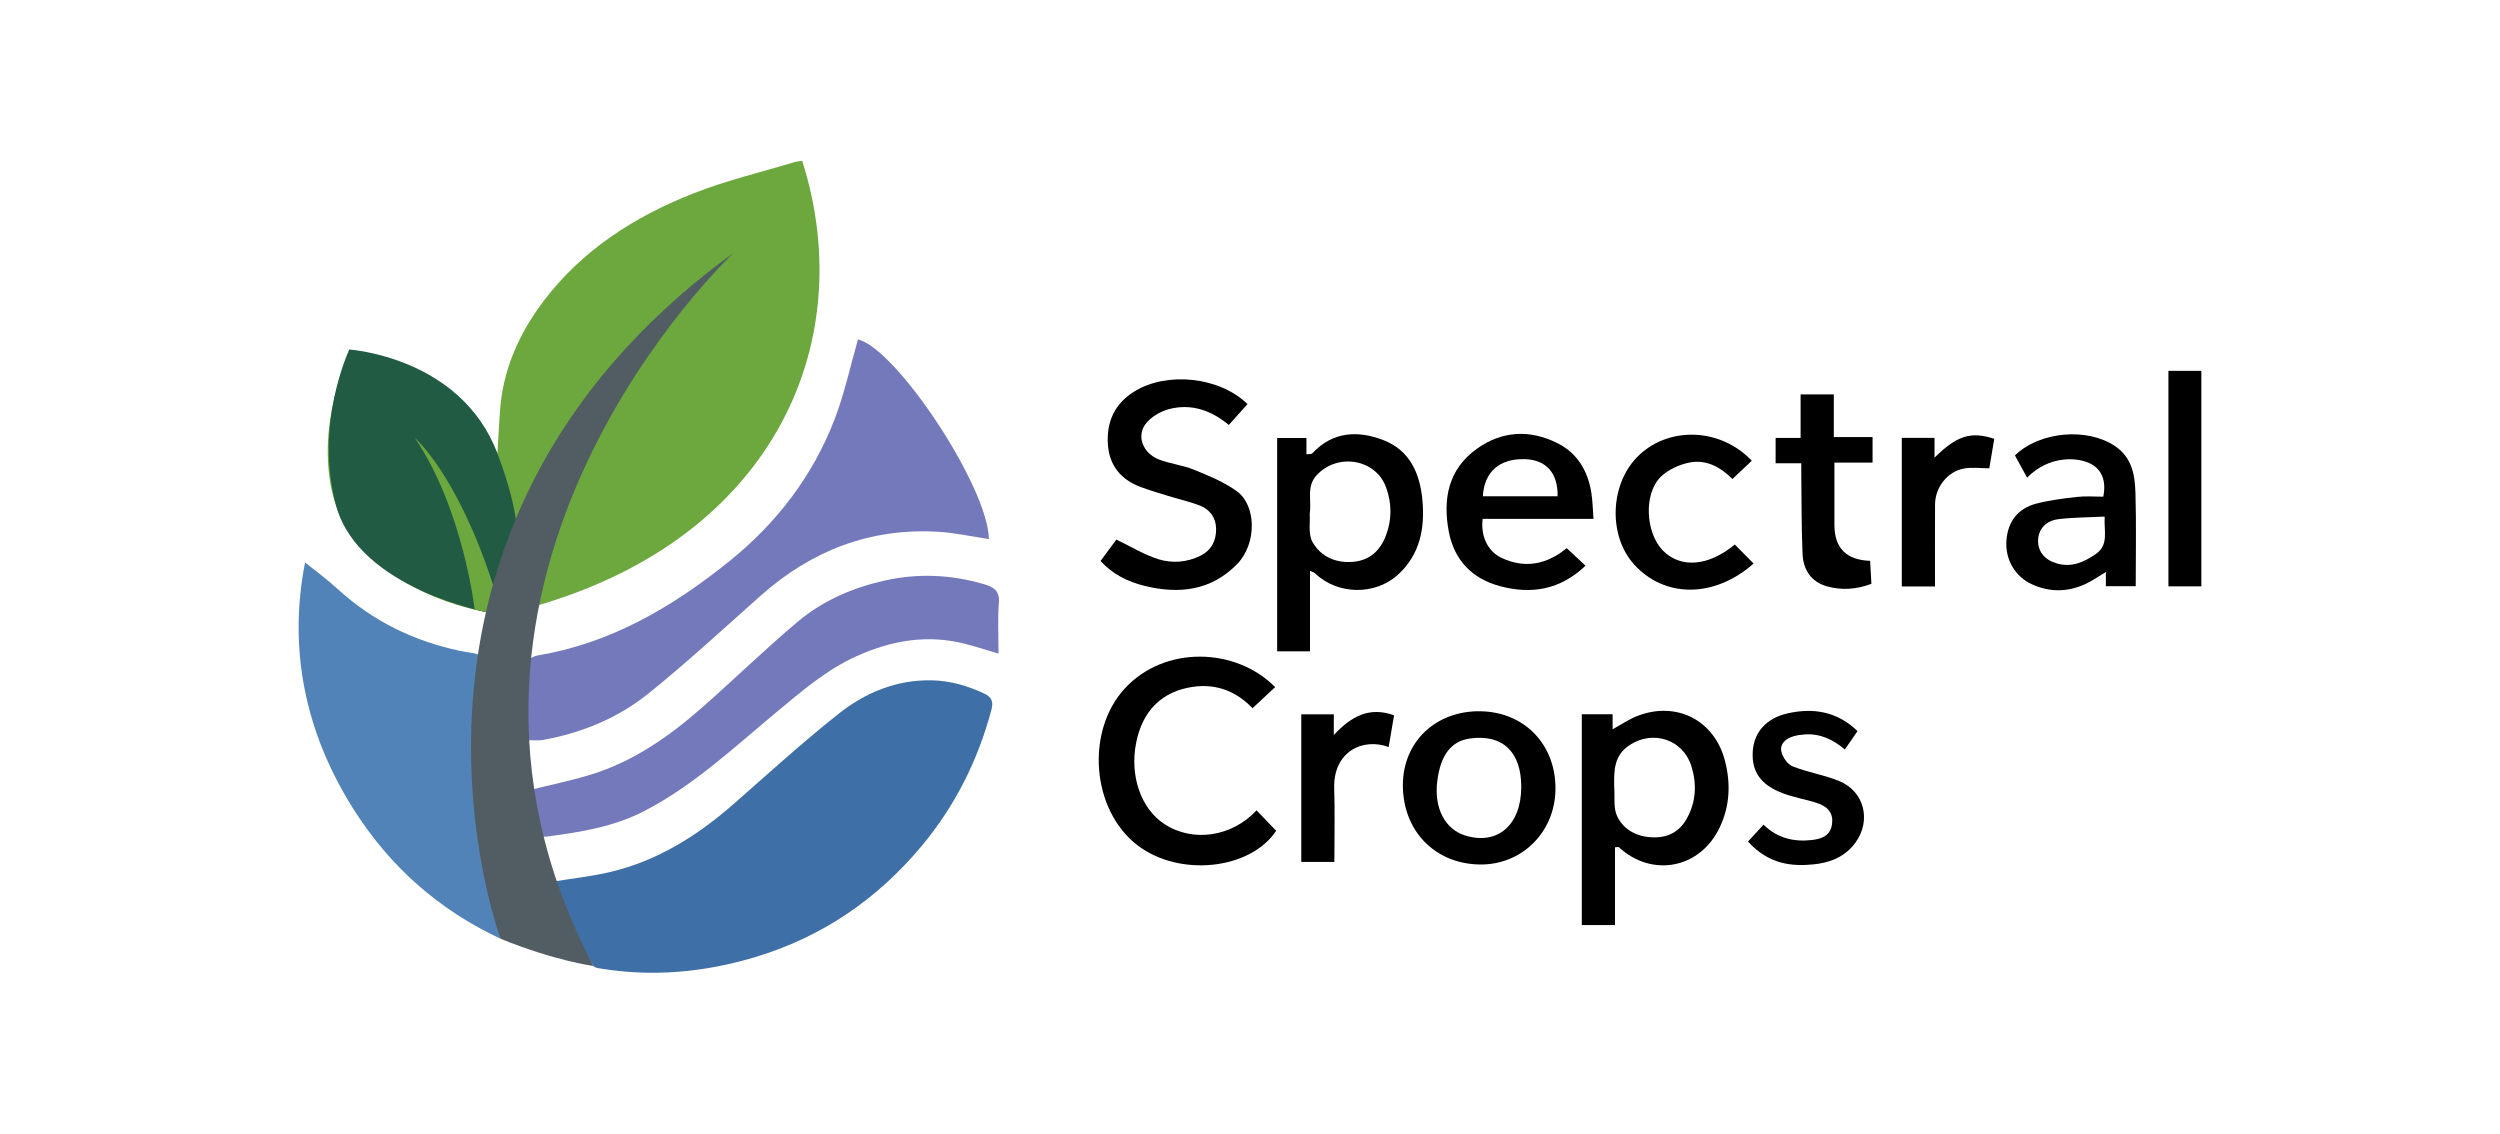 <?xml version="1.0" encoding="UTF-8"?>
<svg xmlns="http://www.w3.org/2000/svg" version="1.1" viewBox="0 0 819.21 371.46">
  <defs>
    <style>
      .cls-1 {
        fill: #6ca83e;
      }

      .cls-2 {
        fill: #7379ba;
      }

      .cls-3 {
        fill: #525c63;
      }

      .cls-4 {
        fill: #215b43;
      }

      .cls-5 {
        fill: #5183b9;
      }

      .cls-6 {
        fill: #3e6fa6;
      }
    </style>
  </defs>
  <!-- Generator: Adobe Illustrator 28.7.8, SVG Export Plug-In . SVG Version: 1.2.0 Build 200)  -->
  <g>
    <g id="Camada_1">
      <path class="cls-1" d="M240.34,82.9c-39.97,30.09-67.4,68.88-80.45,117.81-14.7-2.87-27.88-8.55-38.95-18.6-6.88-6.24-10.99-14.21-12.6-23.25-1.99-11.24-.69-22.38,2.49-33.29,1.04-3.57,2.32-7.08,3.63-11.02,21.67,3.37,38.66,13.08,48.52,34.03.3-4.84.56-9.05.81-13.25.81-13.71,6.09-25.73,14.23-36.53,12.69-16.85,29.87-27.79,49.12-35.4,10.76-4.25,22.13-6.93,33.24-10.29.81-.24,1.68-.27,2.49-.4,19.26,60.58-10.38,125.74-91.55,147.01,4.92-22.62,4.89-57.96,24.53-73.01,17.97-13.76,21.98-28.72,44.49-43.81Z"/>
      <path class="cls-4" d="M114.47,114.54s36.55,2.37,48.52,34.03,4.4,40.11,4.4,40.11l-7.5,12.03s-42.12-7.8-49.64-34.66,4.22-51.51,4.22-51.51Z"/>
      <path class="cls-1" d="M155.55,199.71s-3.75-32.78-19.57-56.17c0,0,13.84,11.89,25.56,48.02s-1.64,9.15-1.64,9.15l-4.34-1Z"/>
      <path class="cls-6" d="M181.17,288.9c6.44-1.06,12.73-1.72,18.83-3.17,15.47-3.66,28.52-11.88,40.37-22.25,11.44-10.02,22.68-20.31,34.6-29.72,8.69-6.86,18.85-11.04,30.32-10.83,6.06.11,11.7,1.77,17.18,4.32,2.57,1.2,3.09,2.75,2.41,5.31-4.41,16.56-11.92,31.54-22.89,44.69-14.56,17.45-32.67,29.79-54.44,36.35-16.73,5.04-33.84,6.63-51.21,3.7-.67-.11-1.61-.3-1.9-.78-5.34-8.82-10.27-17.84-13.27-27.63Z"/>
      <path class="cls-2" d="M171.32,242.5c.45-8.69.79-17.12,1.47-25.53.07-.83,2.1-1.97,3.35-2.18,23.99-4,44.15-15.85,62.73-30.78,15.52-12.47,27.38-27.9,34.58-46.52,3.27-8.46,5.17-17.46,7.7-26.26,12.43,2.91,42.6,48.16,42.9,65.42-5.56-.82-11.12-2.08-16.74-2.4-22.23-1.28-41.4,6.17-57.97,20.87-12.2,10.83-24.18,21.94-36.88,32.15-9.97,8.01-21.75,12.88-34.43,15.18-1.8.33-3.72.05-6.72.05Z"/>
      <path class="cls-5" d="M164.04,307.62c-20.49-9.6-36.23-23.69-48-42.16-16.17-25.39-21.64-52.93-16.07-81.14,3.22,2.6,7.1,5.42,10.61,8.63,11.54,10.56,24.95,17.13,40.25,20.35,7.42,1.56,6.63-.53,5.58,7.48-2.56,19.68-2.14,39.32,1.48,58.83,1.68,9.04,3.93,17.98,6.15,28.01Z"/>
      <path class="cls-2" d="M327.21,214.18c-3.89-1.15-7.23-2.22-10.61-3.12-12.52-3.31-24.46-1.24-36.04,4.01-9.73,4.41-17.71,11.31-25.84,18.05-14.02,11.62-27.29,24.23-43.69,32.69-9.98,5.15-20.79,6.85-31.7,8.31-2.07.28-3.2-.4-3.57-2.64-.71-4.28-1.68-8.52-2.49-12.52,7.11-1.77,13.89-3.14,20.48-5.18,13.98-4.32,25.7-12.6,36.54-22.14,10.46-9.2,20.45-18.95,31.11-27.92,8.21-6.9,17.98-11.13,28.49-13.48,10.97-2.46,21.83-1.97,32.61,1.21,3.12.92,5.13,2.13,4.81,6.08-.43,5.31-.11,10.68-.11,16.65Z"/>
      <path d="M529.21,277.65c0,4.14,0,8.31,0,12.48s0,8.48,0,12.99h-10.88v-69.07h10.1v4.92c2.9-1.59,5.33-3.27,8-4.32,12.89-5.05,25.37,1.32,28.81,14.65,1.94,7.48,1.62,14.86-1.76,21.91-6.44,13.44-22.13,16.44-33.03,6.39-.12-.11-.47,0-1.25.05ZM528.95,257.97c.26,3.2-.33,6.82.97,9.51,2.24,4.6,6.68,6.82,11.94,6.91,4.89.09,8.6-1.97,10.95-6.28,2.96-5.43,3.24-11.14,1.45-16.99-2.68-8.75-12.48-12.02-20.17-7.03-5.37,3.48-5.21,8.55-5.14,13.87Z"/>
      <path d="M429.27,187.07v26.36h-10.77v-69.9h9.6v5.34c.84-.13,1.63,0,1.94-.34,6.73-7.21,14.99-7.52,23.34-4.28,8.6,3.34,11.93,10.92,12.72,19.61.83,9.16-.71,17.68-7.86,24.33-7.52,6.98-19.97,6.82-27.37-.37-.25-.24-.65-.32-1.59-.75ZM429.17,168.41c.2,2.69-.57,6.58.92,9.2,2.7,4.77,7.59,7,13.33,6.49,5.46-.48,8.84-3.7,10.72-8.6,2-5.21,1.94-10.57.07-15.77-3.37-9.36-15.9-11.4-22.72-4.06-3.49,3.76-1.64,8.03-2.32,12.72Z"/>
      <path d="M408.78,132.42c-2.09,2.33-4,4.46-6.12,6.83-5.65-4.73-12.23-7.1-19.53-5.21-2.88.75-6.1,2.63-7.81,4.98-2.95,4.06-.68,9.54,4.4,11.53,3.67,1.44,7.76,1.84,11.41,3.32,4.84,1.97,9.84,4,14.05,7.01,6.66,4.76,6.64,17.32.26,23.9-8.53,8.79-19.07,9.98-30.37,7.2-5.48-1.35-10.47-3.77-14.43-8.17,1.91-2.58,3.74-5.06,5.18-7,4.72,2.26,9.03,4.94,13.73,6.42,4.52,1.42,9.37,1.09,13.84-1.14,3.66-1.84,5.17-5.01,5.11-8.87-.06-3.55-2.01-6.25-5.26-7.53-3.34-1.31-6.89-2.09-10.33-3.15-3.08-.95-6.19-1.86-9.21-2.99-6.42-2.41-10.21-7.02-10.66-13.94-.48-7.4,2.2-13.34,8.71-17.36,10.67-6.58,27.91-4.78,37.03,4.16Z"/>
      <path d="M417.85,225.16c-2.48,2.31-4.84,4.51-7.42,6.91-5.25-5.49-11.74-8.08-19.34-7.03-10.32,1.43-16.73,7.84-18.8,18.39-2.14,10.9,1.61,21.62,9.31,26.63,9.31,6.06,22.09,4.17,30.15-4.52,2.14,2.22,4.27,4.44,6.43,6.69-8.47,12.81-31.79,15.28-45.5,4.71-14.99-11.55-17-37.25-4.16-51.27,13.05-14.25,36.43-13.57,49.35-.5Z"/>
      <path d="M522.17,170.02h-36.33c-.68,5.5,1.55,10.63,6.24,12.81,7.61,3.54,14.74,2.19,21.3-3.21,1.96,1.83,3.94,3.68,6.17,5.75-8.33,7.94-17.76,9.44-27.97,6.72-9.19-2.44-15.09-8.56-16.85-17.97-1.98-10.59-.17-20.32,9.15-27.02,8.3-5.97,17.46-6.41,26.52-1.86,6.51,3.27,9.95,9.13,11.07,16.28.42,2.69.46,5.44.7,8.5ZM485.91,162.61h24.5c.1-7.65-3.76-11.93-10.7-12.15-8.32-.27-13.37,4.18-13.8,12.15Z"/>
      <path d="M699.83,192.08h-9.77v-4.64c-2.44,1.45-4.51,2.93-6.78,3.97-5.73,2.62-11.6,2.69-17.35.1-5.68-2.57-8.97-8.26-8.44-14.59.51-6.09,3.8-10.31,9.69-11.87,4.41-1.16,9-1.72,13.54-2.23,2.82-.32,5.7-.06,8.49-.06,1.01-5.02-.35-8.78-4.06-10.76-4.2-2.24-13.63-2.9-20.9,4.52-1.37-2.51-2.7-4.93-3.98-7.28,8.14-7.93,23.66-9.17,32.74-3.1,5.65,3.78,6.56,9.52,6.74,15.38.31,10.11.09,20.23.09,30.57ZM689.68,169.28c-5.37.27-10.33.25-15.22.85-4.12.5-6.51,3.37-6.61,6.87-.11,3.76,2.18,6.52,6.28,7.67,4.76,1.32,8.7-.45,12.53-3.05,4.47-3.03,2.72-7.48,3.01-12.33Z"/>
      <path d="M485.09,233.07c14.51.2,24.84,11,24.61,25.73-.23,13.97-11.06,24.67-24.78,24.48-14.79-.2-25.32-11.12-25.22-26.17.09-14.1,10.8-24.25,25.4-24.05ZM498.49,257.85c0-11.5-6.1-17.3-16.72-15.87-6.24.84-9.73,5.37-10.81,14.04-1.09,8.79,2.55,15.77,9.29,17.8,10.56,3.18,18.23-3.53,18.24-15.97Z"/>
      <path d="M574.03,150.98c-2.17,2.05-4.16,3.93-6.33,5.98-3.89-3.86-8.61-6.53-14.17-5.38-3.33.69-6.95,2.34-9.34,4.68-5.63,5.52-4.97,18.24.63,24.05,5.79,6,14.94,5.34,23.65-1.88,2.04,2.06,4.09,4.15,6.16,6.23-12.78,11.3-29.07,11.41-39.12.35-8.77-9.66-7.95-27.01,1.72-35.99,10.16-9.45,26.79-8.65,36.8,1.96Z"/>
      <path d="M608.69,239.58c-1.5,2.16-2.78,4-4.17,6.01-3.79-3.24-8.04-5.26-13.1-4.93-1.23.08-2.48.25-3.66.59-2.5.72-4.59,2.4-4.03,5.02.4,1.85,2.03,4.2,3.7,4.86,4.94,1.96,10.33,2.79,15.25,4.81,8.28,3.4,10.58,12.98,5.3,20.2-3.43,4.69-8.39,6.59-13.82,7.11-6.64.64-14.4.2-21.37-7.48,1.64-1.78,3.29-3.59,5.09-5.54,4.48,4.41,9.86,5.71,15.82,5.03,3.29-.38,6.11-1.4,6.63-5.26.46-3.42-1.21-5.73-5.26-6.99-3.55-1.1-7.27-1.73-10.74-3.02-7.28-2.71-10.31-7.02-10-13.52.3-6.38,4.34-11.16,11.64-12.76,8.31-1.82,16.08-.56,22.72,5.87Z"/>
      <path d="M612.81,183.79c.14,2.6.27,4.95.42,7.51-4.84,1.85-9.71,2.21-14.61.82-5.23-1.49-7.73-5.51-7.95-10.6-.39-8.97-.3-17.96-.42-26.94-.01-.86,0-1.71,0-2.77h-8.41v-8.3h8.19v-14.28h10.88v13.98h12.7v8.38h-12.5c0,6.61,0,12.94,0,19.26,0,.37,0,.75,0,1.12q0,11.43,11.7,11.8Z"/>
      <path d="M710.56,121.52h10.79v70.62h-10.79v-70.62Z"/>
      <path d="M634.07,192.18h-10.88v-48.7h10.72v6.48c7.32-7.22,11.88-8.68,19.58-6.17-.56,3.31-1.13,6.69-1.63,9.66-2.86,0-5.67-.4-8.31.08-5.44.99-9.44,6.19-9.47,11.81-.05,8.96-.01,17.93-.01,26.82Z"/>
      <path d="M426.41,234.08h10.66v6.78c5.73-6.2,11.7-9.37,19.74-6.47-.57,3.37-1.17,6.85-1.77,10.4-8.5-3.15-18.22,1.53-17.84,13.56.25,7.97.05,15.95.05,24.1h-10.84v-48.38Z"/>
      <path class="cls-3" d="M164.04,307.62s-49.78-133.11,76.3-224.72c0,0-113.01,105.78-45.91,233.63,0,0-12.64-1.67-30.39-8.91Z"/>
    </g>
  </g>
</svg>